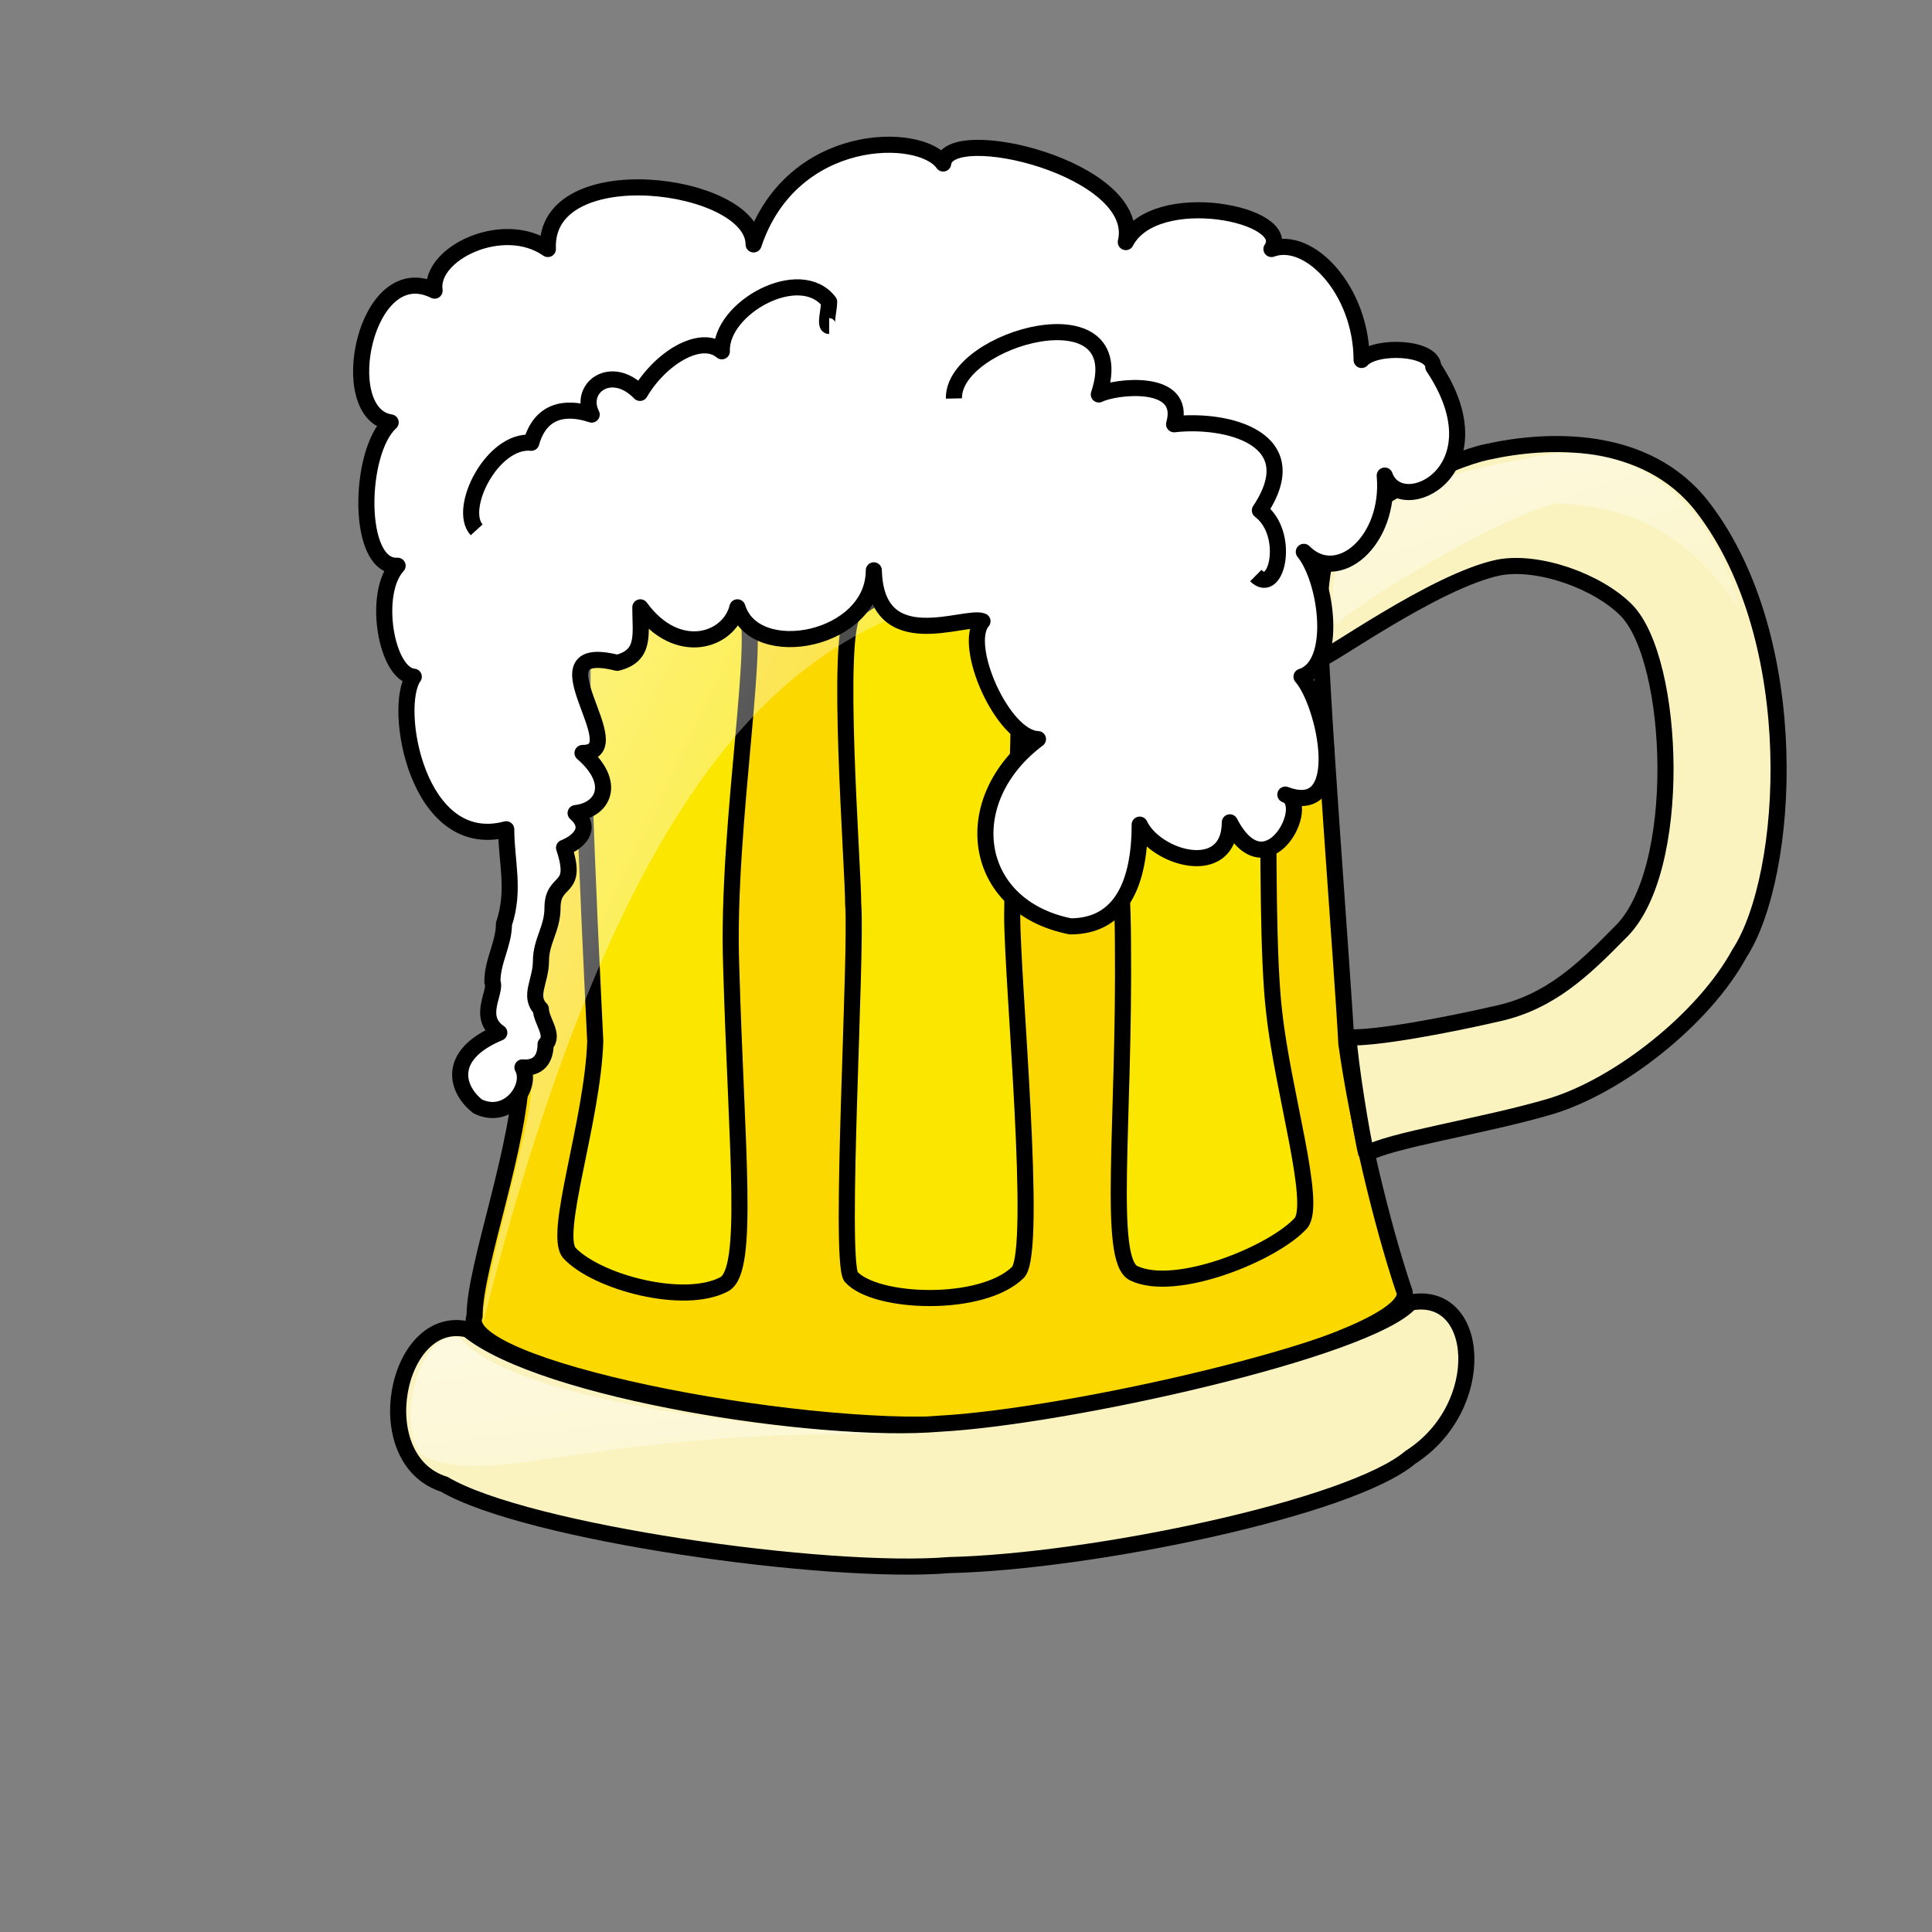 <svg xmlns="http://www.w3.org/2000/svg" xmlns:xlink="http://www.w3.org/1999/xlink" viewBox="0 0 150 150"><rect x="0" y="0" width="150" height="150" fill="#808080" stroke="none"/><defs><linearGradient id="a"><stop offset="0" stop-color="#fff" stop-opacity=".5"/><stop offset="1" stop-color="#fff" stop-opacity=".1"/></linearGradient><linearGradient id="d" x1=".212" x2=".9" y1=".117" y2=".656" xlink:href="#a"/><linearGradient id="c" x1=".065" x2=".609" y1=".139" y2="1.806" xlink:href="#a"/><linearGradient id="b" x1=".156" x2=".986" y1=".078" y2="1.293" xlink:href="#a"/></defs><path fill="#fbd900" fill-rule="evenodd" stroke="#000" stroke-linejoin="round" stroke-width="1.25" d="m38.153 33.449c2.352 1.226 22.368 5.488 33.972 5.226 16.527 0.261 30.314-6.05 32.927-7.056 0 1.434-2.307 10.273-2.613 15.679 0 5.447 1.829 28.415 2.091 33.711 0.868 6.178 2.704 13.861 4.442 19.077 1.829 3.554-23.563 9.854-34.756 10.453-12.603 0.784-38.937-4.371-37.369-8.362 0-3.968 3.659-13.383 3.659-19.599 0.523-6.025-0.261-23.273-0.261-30.836-0.261-6.78-1.054-12.56-2.091-18.293z"/><path fill="#fbf3bf" fill-rule="evenodd" stroke="#000" stroke-width="1.25" d="m36.324 103.22c-5.586-1.331-7.879 10.113-1.829 12.021 6.367 3.754 29.703 7.056 39.199 6.272 11.101-0.261 31.193-4.442 35.801-8.362 6.134-3.92 5.465-13.066 0-12.021-3.279 3.659-26.699 8.885-36.585 9.408-9.223 0.784-30.749-2.526-36.585-7.317z"/><path fill="#fbf3bf" fill-rule="evenodd" stroke="#000" stroke-linejoin="bevel" stroke-width="1.25" d="m103.07 42.609c1.245-3.211 9.639-6.971 12.363-7.516 4.687-1.051 12.385-1.388 16.764 4.28 7.939 10.323 6.762 28.625 2.861 34.638-2.776 5.104-9.371 10.282-14.636 11.878-5.15 1.534-12.706 2.661-14.332 3.712-0.351-1.296-1.327-7.388-1.381-9.071 1.951 0.128 7.489-0.893 11.696-1.868 3.901-0.899 6.45-3.274 9.335-6.222 4.994-4.7 4.344-21.159 0.537-25.056-2.233-2.263-6.848-3.904-9.915-3.323-4.992 1.032-13.677 7.365-13.677 6.98-0.509-2.079-0.251-6.159 0.384-8.43z"/><path fill="#fbe600" fill-rule="evenodd" stroke="#000" stroke-linejoin="round" stroke-width="1.25" d="m57.712 46.931c1.655 1.207-1.355 16.955-0.941 28.131 0.414 14.295 1.443 23.528-0.522 24.636-3.108 1.674-9.901-0.136-12.046-2.421-1.273-1.507 1.806-10.24 2.013-16.429-0.414-8.711-1.703-33.303-0.461-34.778 2.252-2.054 9.681-1.153 11.957 0.861z"/><path fill="#fbe600" fill-rule="evenodd" stroke="#000" stroke-width="1.25" d="m66.303 47.6c-1.478 1.424-0.063 19.625-0.063 22.559 0.305 3.808-1.101 27.453-0.177 28.954 1.848 2.122 10.215 2.442 13.001-0.356 1.505-1.875-0.478-22.544-0.478-27.68 0-5.511 1.407-22.052-0.441-23.58-2.033-2.149-8.439-3.18-11.842 0.103z"/><path fill="#fbe600" fill-rule="evenodd" stroke="#000" stroke-linejoin="round" stroke-width="1.25" d="m85.991 46.156c-1.658 1.256 1.179 15.8 1.194 26.982 0.138 14.3-1.244 24.662 0.824 25.709 3.268 1.578 10.881-1.542 13.001-3.891 1.252-1.545-1.411-10.179-2.082-16.357-0.984-8.164 0.148-33.129-1.19-34.564-2.402-1.984-9.482 0.04-11.747 2.121z"/><path fill="url(#d)" fill-rule="evenodd" d="m79.272 39.684c-4.989 1.109-36.587-3.141-39.729-4.804 0.924 4.62 3.141 45.272 1.663 49.892 0.185 2.033-3.881 15.152-3.696 17.924 17.185-68.37 39.729-48.968 41.761-63.011z"/><path fill="url(#c)" fill-rule="evenodd" d="m35.717 103.87c-3.051-0.897-5.205 6.82-2.872 9.154 5.744 2.692 13.282-2.333 38.23-1.615-12.743-0.359-31.589-2.872-35.358-7.538z"/><path fill="url(#b)" fill-rule="evenodd" d="m104.28 42.13c4.487-4.487 8.795-5.564 14-6.461 8.795-2.333 14.897 3.769 16.872 11.846-4.487-7.179-10.231-8.256-14.179-8.436-4.128 0.718-15.795 7.897-16.872 9.154s-0.718-4.128 0.179-6.103z"/><path fill="#fff" fill-rule="evenodd" stroke="#000" stroke-linejoin="round" stroke-width="1.25" d="m37.098 85.903c2.383 1.159 4.281-1.569 3.465-3.03 0.915 0.087 1.795-0.325 1.795-1.795 0.72-0.72-0.365-1.854-0.365-2.736-0.994-0.994 0.006-2.165 0.006-3.726 0-1.554 0.897-2.502 0.897-4.128 0-2.361 2.059-1.181 0.897-4.667 1.088-0.425 2.274-1.484 0.897-2.692 2.16-0.24 3.219-2.354 0.538-4.667 4.073 0-4.23-8.73 2.692-7 2.222-0.556 1.795-2.215 1.795-4.308 2.872 3.949 6.895 2.621 7.538 0 1.349 4.4 10.59 2.587 10.59-2.872 0.179 6.75 7.118 3.405 8.436 3.949-1.615 1.866 1.584 9.08 4.308 9.154-6.31 4.732-5.173 13.001 2.513 14.538 3.894 0 5.385-3.279 5.385-7.897 1.256 2.645 6.972 4.28 7-0.179 2.872 5.545 6.496-1.47 4.308-2.154 5.026 1.906 3.091-7.079 1.256-9.154 2.872-0.914 1.957-7.521 0.179-9.692 2.621 2.665 6.739-0.831 6.282-5.923 1.228 3.467 9.148-0.368 3.769-8.436 0-1.545-4.487-1.749-5.564-0.538-0.015-5.446-4.1-9.692-7-8.615 1.799-2.692-9.048-4.899-11.308-0.538 1.351-5.701-13.811-9.333-14.179-6.103-1.748-2.513-11.771-2.559-14.718 6.282 0-4.861-16.309-7-15.974 0.359-3.49-2.433-9.227 0.359-8.795 3.231-5.385-2.703-7.842 9.561-3.41 10.231-2.513 2.262-2.692 11.311 0.538 11.128-1.974 2.13-0.897 8.437 1.256 8.615-1.679 2.321 0.246 13.674 7.179 11.846 0 2.523 0.709 4.694-0.179 7.359 0 1.546-0.897 2.853-0.897 4.487 0.372 0.744-1.26 2.724 0.538 3.949-4.217 1.759-3.302 4.464-1.67 5.723z"/><path fill="none" stroke="#000" stroke-linejoin="round" stroke-width="1.25" d="m37.007 41.137c-1.509-1.649 1.221-7.04 4.243-6.762 0.689-2.474 2.586-2.893 4.688-2.188-1.048-2.045 1.503-3.992 3.75-1.682 1.517-2.622 4.678-4.645 6.356-3.231-0.132-3.373 6.063-6.794 8.331-3.837 0 0.606-0.363 1.875 0 1.875"/><path fill="none" stroke="#000" stroke-linejoin="round" stroke-width="1.25" d="m74.062 30.938c-0.104-4.721 14.009-8.591 11.25-0.312 1.269-0.635 6.875-1.299 5.844 2.313 4.123-0.466 10.39 1.105 6.662 6.688 2.396 1.806 1.33 6.696-0.319 5.061"/></svg>